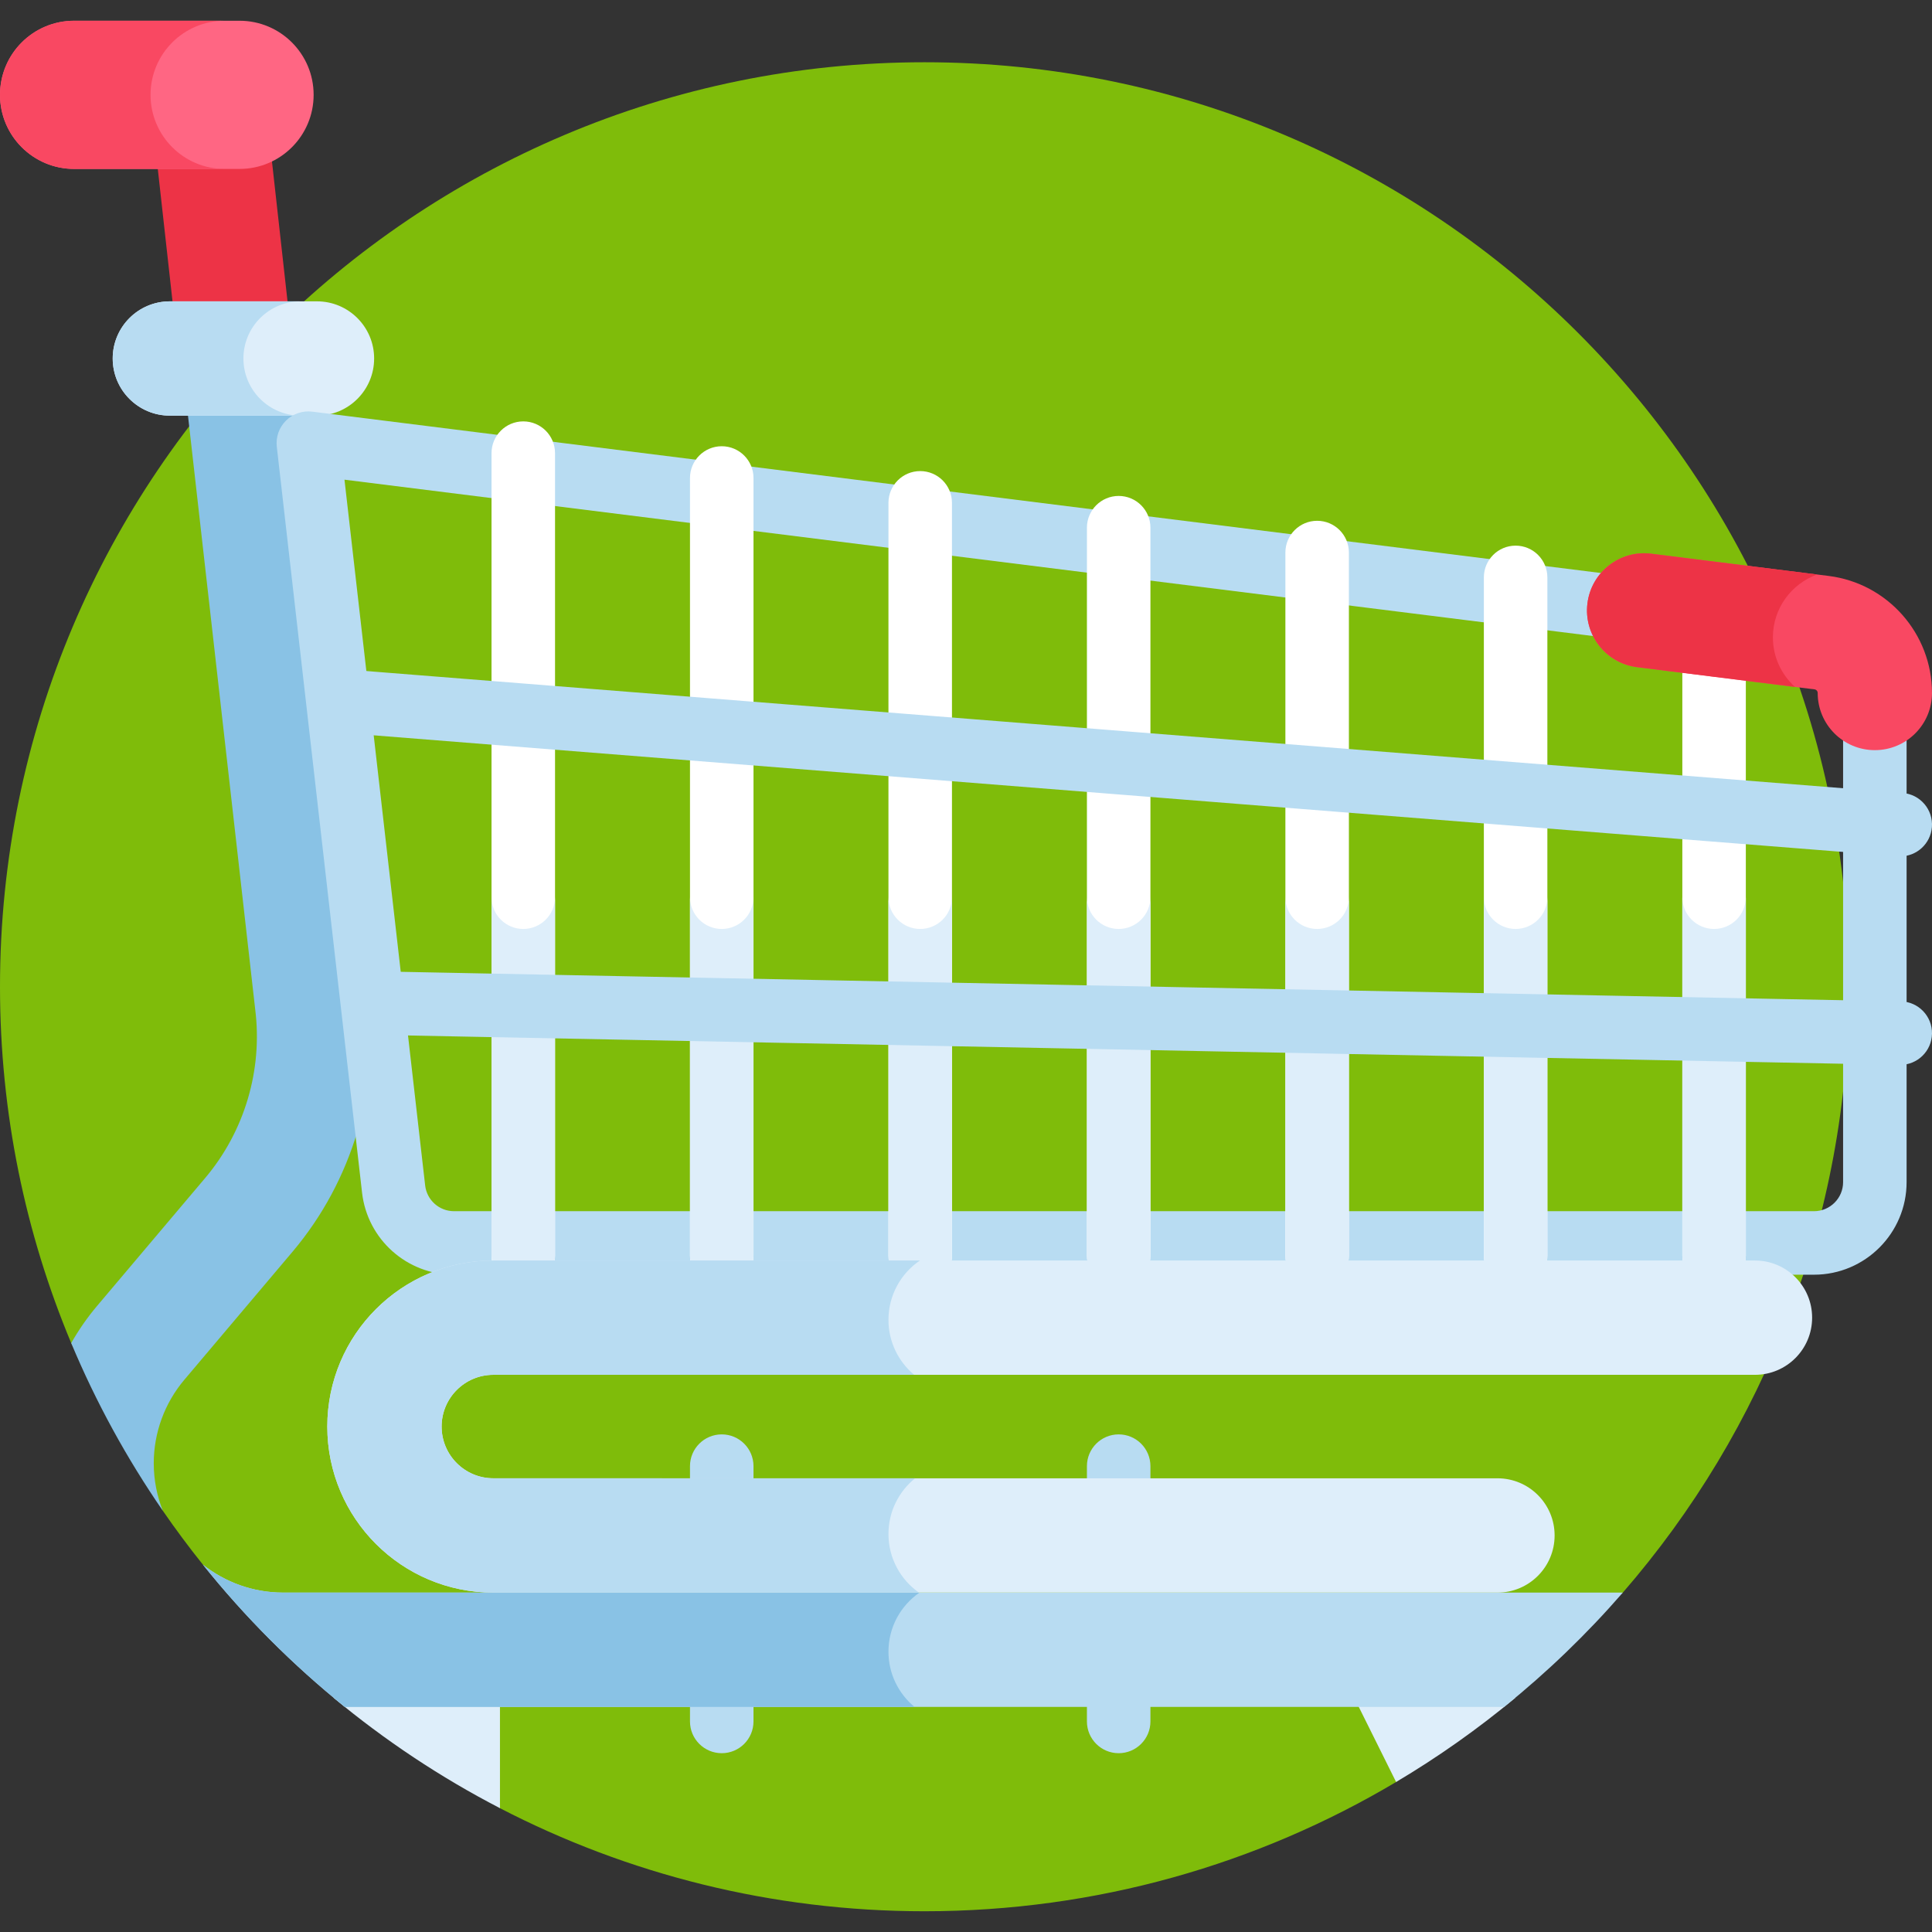 <?xml version="1.0" encoding="iso-8859-1"?>
<!-- Generator: Adobe Illustrator 21.0.0, SVG Export Plug-In . SVG Version: 6.00 Build 0)  -->
<svg version="1.1" id="Capa_1" xmlns="http://www.w3.org/2000/svg" xmlns:xlink="http://www.w3.org/1999/xlink" x="0px" y="0px"
	 viewBox="0 0 512 512" style="enable-background:new 0 0 512 512;" xml:space="preserve">
<rect x="0" y="0" width="512" height="512" fill="#333333" stroke="none"/>
<g>
	<path style="fill:#7FBC0A;" d="M43.151,400.369L43.151,400.369c3.372,4.891,6.915,9.653,10.624,14.278l78.719,64.539l0,0
		c33.692,17.449,71.946,27.315,112.507,27.315c45.657,0,88.388-12.503,124.981-34.251v0l60.081-50.196v0
		c37.337-42.999,59.939-99.137,59.939-160.555c0-135.311-109.691-245.002-245.002-245.002C109.691,16.497,0,126.188,0,261.499
		c0,33.471,6.721,65.37,18.873,94.434L43.151,400.369z"/>
	<g>
		<path style="fill:#B8DCF2;" d="M296.461,464.615c-4.647,0-8.415-3.767-8.415-8.415v-5.463c0-4.648,3.767-8.415,8.415-8.415
			c4.647,0,8.415,3.767,8.415,8.415v5.463C304.876,460.848,301.108,464.615,296.461,464.615z"/>
	</g>
	<g>
		<path style="fill:#B8DCF2;" d="M191.269,464.615c-4.647,0-8.415-3.767-8.415-8.415v-5.463c0-4.648,3.767-8.415,8.415-8.415
			c4.647,0,8.415,3.767,8.415,8.415v5.463C199.684,460.848,195.917,464.615,191.269,464.615z"/>
	</g>
	<path style="fill:#DEEEFA;" d="M358.882,449.916l11.101,22.333c11.138-6.619,21.709-14.09,31.617-22.333H358.882z"/>
	<path style="fill:#DEEEFA;" d="M132.495,479.186v-29.27H88.403C101.944,461.183,116.718,471.016,132.495,479.186z"/>
	<path style="fill:#B8DCF2;" d="M75.017,422.054c-8.019,0-15.398-2.776-21.242-7.407c11.135,13.886,23.75,26.531,37.608,37.7H398.62
		c11.356-9.152,21.887-19.287,31.444-30.293H75.017z"/>
	<g>
		<path style="fill:#89C2E5;" d="M235.451,437.695c0-6.49,3.259-12.214,8.225-15.642H75.017c-8.019,0-15.397-2.776-21.242-7.407
			c11.136,13.886,23.75,26.531,37.608,37.7h150.971C238.138,448.862,235.451,443.593,235.451,437.695z"/>
	</g>
	<path style="fill:#89C2E5;" d="M40.746,387.783c0-8.087,2.875-15.943,8.096-22.12l28.68-33.939
		c15.882-18.794,23.232-43.576,20.168-67.99L80.22,109.028H49.69l17.943,158.479c2.013,16.038-2.817,32.319-13.25,44.665
		l-28.68,33.938c-2.594,3.069-4.871,6.363-6.832,9.822c6.569,15.711,14.732,30.587,24.279,44.438
		C41.605,396.47,40.746,392.226,40.746,387.783z"/>
	<path style="fill:#ED3346;" d="M56.812,31.549H40.344l5.623,50.552h30.48l-6.215-55.88C66.719,29.516,62.008,31.549,56.812,31.549z
		"/>
	<g>
		<path style="fill:#FF6683;" d="M63.482,44.768H19.634C8.791,44.768,0,35.977,0,25.133C0,14.29,8.791,5.499,19.634,5.499h43.847
			c10.844,0,19.634,8.79,19.634,19.634C83.116,35.977,74.326,44.768,63.482,44.768z"/>
	</g>
	<path style="fill:#F94862;" d="M39.896,25.133c0-10.844,8.791-19.634,19.634-19.634H19.634C8.791,5.499,0,14.29,0,25.133
		c0,10.844,8.791,19.634,19.634,19.634H59.53C48.686,44.768,39.896,35.977,39.896,25.133z"/>
	<g>
		<path style="fill:#DEEEFA;" d="M84.003,110.15H45.015c-8.366,0-15.147-6.781-15.147-15.146c0-8.365,6.781-15.146,15.147-15.146
			h38.988c8.365,0,15.146,6.781,15.146,15.146C99.149,103.369,92.368,110.15,84.003,110.15z"/>
	</g>
	<path style="fill:#B8DCF2;" d="M64.509,95.003c0-8.365,6.781-15.146,15.146-15.146H45.015c-8.366,0-15.147,6.781-15.147,15.146
		c0,8.365,6.781,15.146,15.147,15.146h34.641C71.29,110.15,64.509,103.369,64.509,95.003z"/>
	<g>
		<path style="fill:#B8DCF2;" d="M480.737,337.809H120.321c-12.477,0-22.955-9.348-24.373-21.746L73.353,118.398
			c-0.293-2.565,0.607-5.122,2.442-6.938c1.836-1.815,4.404-2.688,6.964-2.367l401.025,50.216h0.001
			c12.247,1.534,21.483,11.999,21.483,24.341v129.628C505.268,326.805,494.263,337.809,480.737,337.809z M91.29,127.121
			l21.379,187.032c0.445,3.892,3.734,6.827,7.652,6.827h360.416c4.247,0,7.702-3.455,7.702-7.702V183.651
			c0-3.875-2.9-7.161-6.745-7.643v0.001L91.29,127.121z"/>
	</g>
	<g>
		<path style="fill:#FFFFFF;" d="M138.674,341.175c-4.647,0-8.415-3.767-8.415-8.415V120.087c0-4.648,3.767-8.415,8.415-8.415
			c4.647,0,8.415,3.767,8.415,8.415v212.673C147.089,337.408,143.321,341.175,138.674,341.175z"/>
	</g>
	<g>
		<path style="fill:#FFFFFF;" d="M191.269,341.175c-4.647,0-8.415-3.767-8.415-8.415V126.673c0-4.648,3.767-8.415,8.415-8.415
			c4.647,0,8.415,3.767,8.415,8.415v206.087C199.684,337.408,195.917,341.175,191.269,341.175z"/>
	</g>
	<g>
		<path style="fill:#FFFFFF;" d="M243.865,341.175c-4.647,0-8.415-3.767-8.415-8.415V133.259c0-4.648,3.767-8.415,8.415-8.415
			c4.647,0,8.415,3.767,8.415,8.415v199.501C252.28,337.408,248.513,341.175,243.865,341.175z"/>
	</g>
	<g>
		<path style="fill:#FFFFFF;" d="M349.057,341.175c-4.647,0-8.415-3.767-8.415-8.415V146.431c0-4.648,3.767-8.415,8.415-8.415
			c4.647,0,8.415,3.767,8.415,8.415v186.329C357.471,337.408,353.704,341.175,349.057,341.175z"/>
	</g>
	<g>
		<path style="fill:#FFFFFF;" d="M296.461,341.175c-4.647,0-8.415-3.767-8.415-8.415V139.845c0-4.648,3.767-8.415,8.415-8.415
			c4.647,0,8.415,3.767,8.415,8.415v192.915C304.876,337.408,301.108,341.175,296.461,341.175z"/>
	</g>
	<g>
		<path style="fill:#FFFFFF;" d="M401.653,341.175c-4.647,0-8.415-3.767-8.415-8.415V153.017c0-4.648,3.767-8.415,8.415-8.415
			c4.647,0,8.415,3.767,8.415,8.415v179.743C410.068,337.408,406.3,341.175,401.653,341.175z"/>
	</g>
	<g>
		<path style="fill:#FFFFFF;" d="M454.249,341.175c-4.647,0-8.415-3.767-8.415-8.415V159.603c0-4.648,3.767-8.415,8.415-8.415
			c4.647,0,8.415,3.767,8.415,8.415v173.157C462.663,337.408,458.896,341.175,454.249,341.175z"/>
	</g>
	<path style="fill:#DEEEFA;" d="M138.674,246.182c-4.648,0-8.415-3.767-8.415-8.415v94.993c0,4.648,3.767,8.415,8.415,8.415
		c4.647,0,8.414-3.767,8.414-8.415v-94.993C147.088,242.415,143.321,246.182,138.674,246.182z"/>
	<path style="fill:#DEEEFA;" d="M191.27,246.182c-4.648,0-8.415-3.767-8.415-8.415v94.993c0,4.648,3.768,8.415,8.415,8.415
		c4.647,0,8.414-3.767,8.414-8.415v-94.993C199.684,242.415,195.917,246.182,191.27,246.182z"/>
	<path style="fill:#DEEEFA;" d="M243.866,246.182c-4.647,0-8.415-3.767-8.415-8.415v94.993c0,4.648,3.768,8.415,8.415,8.415
		c4.647,0,8.415-3.767,8.415-8.415v-94.993C252.28,242.415,248.513,246.182,243.866,246.182z"/>
	<path style="fill:#DEEEFA;" d="M349.057,246.182c-4.647,0-8.415-3.767-8.415-8.415v94.993c0,4.648,3.768,8.415,8.415,8.415
		c4.647,0,8.414-3.767,8.414-8.415v-94.993C357.471,242.415,353.704,246.182,349.057,246.182z"/>
	<path style="fill:#DEEEFA;" d="M296.461,246.182c-4.647,0-8.415-3.767-8.415-8.415v94.993c0,4.648,3.768,8.415,8.415,8.415
		c4.647,0,8.414-3.767,8.414-8.415v-94.993C304.875,242.415,301.108,246.182,296.461,246.182z"/>
	<path style="fill:#DEEEFA;" d="M401.653,246.182c-4.647,0-8.415-3.767-8.415-8.415v94.993c0,4.648,3.767,8.415,8.415,8.415
		c4.647,0,8.415-3.767,8.415-8.415v-94.993C410.067,242.415,406.3,246.182,401.653,246.182z"/>
	<path style="fill:#DEEEFA;" d="M454.249,246.182c-4.647,0-8.415-3.767-8.415-8.415v94.993c0,4.648,3.768,8.415,8.415,8.415
		c4.647,0,8.414-3.767,8.414-8.415v-94.993C462.663,242.415,458.896,246.182,454.249,246.182z"/>
	<g>
		<path style="fill:#B8DCF2;" d="M503.594,226.948c-0.224,0-0.449-0.009-0.675-0.026L89.203,194.089
			c-4.633-0.368-8.09-4.421-7.723-9.055c0.368-4.632,4.426-8.082,9.054-7.722l413.716,32.833c4.633,0.368,8.09,4.421,7.723,9.055
			C511.624,223.605,507.94,226.948,503.594,226.948z"/>
	</g>
	<g>
		<path style="fill:#B8DCF2;" d="M503.588,282.205c-0.056,0-0.112,0-0.169-0.002l-404.774-7.978
			c-4.646-0.092-8.339-3.933-8.247-8.579c0.091-4.646,3.907-8.375,8.579-8.247l404.774,7.977c4.646,0.092,8.338,3.934,8.247,8.579
			C511.908,278.545,508.158,282.205,503.588,282.205z"/>
	</g>
	<g>
		<path style="fill:#F94862;" d="M496.853,198.797c-8.365,0-15.146-6.781-15.146-15.146c0-0.489-0.365-0.903-0.848-0.963
			l-47.024-5.888c-8.299-1.04-14.187-8.611-13.147-16.911c1.04-8.3,8.606-14.19,16.911-13.147l47.021,5.888
			c15.608,1.954,27.378,15.29,27.378,31.021C512,192.016,505.219,198.797,496.853,198.797z"/>
	</g>
	<g>
		<path style="fill:#B8DCF2;" d="M296.461,402.42c-4.647,0-8.415-3.767-8.415-8.415v-5.463c0-4.648,3.767-8.415,8.415-8.415
			c4.647,0,8.415,3.767,8.415,8.415v5.463C304.876,398.653,301.108,402.42,296.461,402.42z"/>
	</g>
	<g>
		<path style="fill:#B8DCF2;" d="M191.269,402.42c-4.647,0-8.415-3.767-8.415-8.415v-5.463c0-4.648,3.767-8.415,8.415-8.415
			c4.647,0,8.415,3.767,8.415,8.415v5.463C199.684,398.653,195.917,402.42,191.269,402.42z"/>
	</g>
	<path style="fill:#DEEEFA;" d="M465.086,334.049H130.742l0,0c-24.302,0-44.003,19.701-44.003,44.003
		c0,24.302,19.701,44.003,44.003,44.003l0,0h266.099c8.365,0,15.146-6.781,15.146-15.146c0-8.365-6.781-15.146-15.146-15.146
		H130.742c-7.572,0-13.71-6.138-13.71-13.71c0-7.572,6.138-13.71,13.71-13.71h334.344c8.365,0,15.146-6.781,15.146-15.146
		C480.233,340.83,473.451,334.049,465.086,334.049z"/>
	<g>
		<path style="fill:#ED3346;" d="M469.836,168.905c0-7.681,4.897-14.201,11.732-16.658l-43.967-5.506
			c-8.305-1.043-15.872,4.847-16.912,13.147c-1.04,8.3,4.847,15.872,13.146,16.911l41.86,5.242
			C472.105,178.799,469.836,174.123,469.836,168.905z"/>
	</g>
	<g>
		<path style="fill:#B8DCF2;" d="M235.451,406.524c0-5.963,2.752-11.279,7.05-14.762H130.742c-7.571,0-13.71-6.138-13.71-13.71
			c0-7.572,6.138-13.71,13.71-13.71h111.52c-4.162-3.485-6.812-8.716-6.812-14.568c0-6.54,3.306-12.307,8.336-15.725H130.742
			c-24.302,0-44.002,19.701-44.002,44.003s19.701,44.003,44.002,44.003h112.785C238.648,418.615,235.451,412.947,235.451,406.524z"
			/>
	</g>
</g>
<g>
</g>
<g>
</g>
<g>
</g>
<g>
</g>
<g>
</g>
<g>
</g>
<g>
</g>
<g>
</g>
<g>
</g>
<g>
</g>
<g>
</g>
<g>
</g>
<g>
</g>
<g>
</g>
<g>
</g>
</svg>
